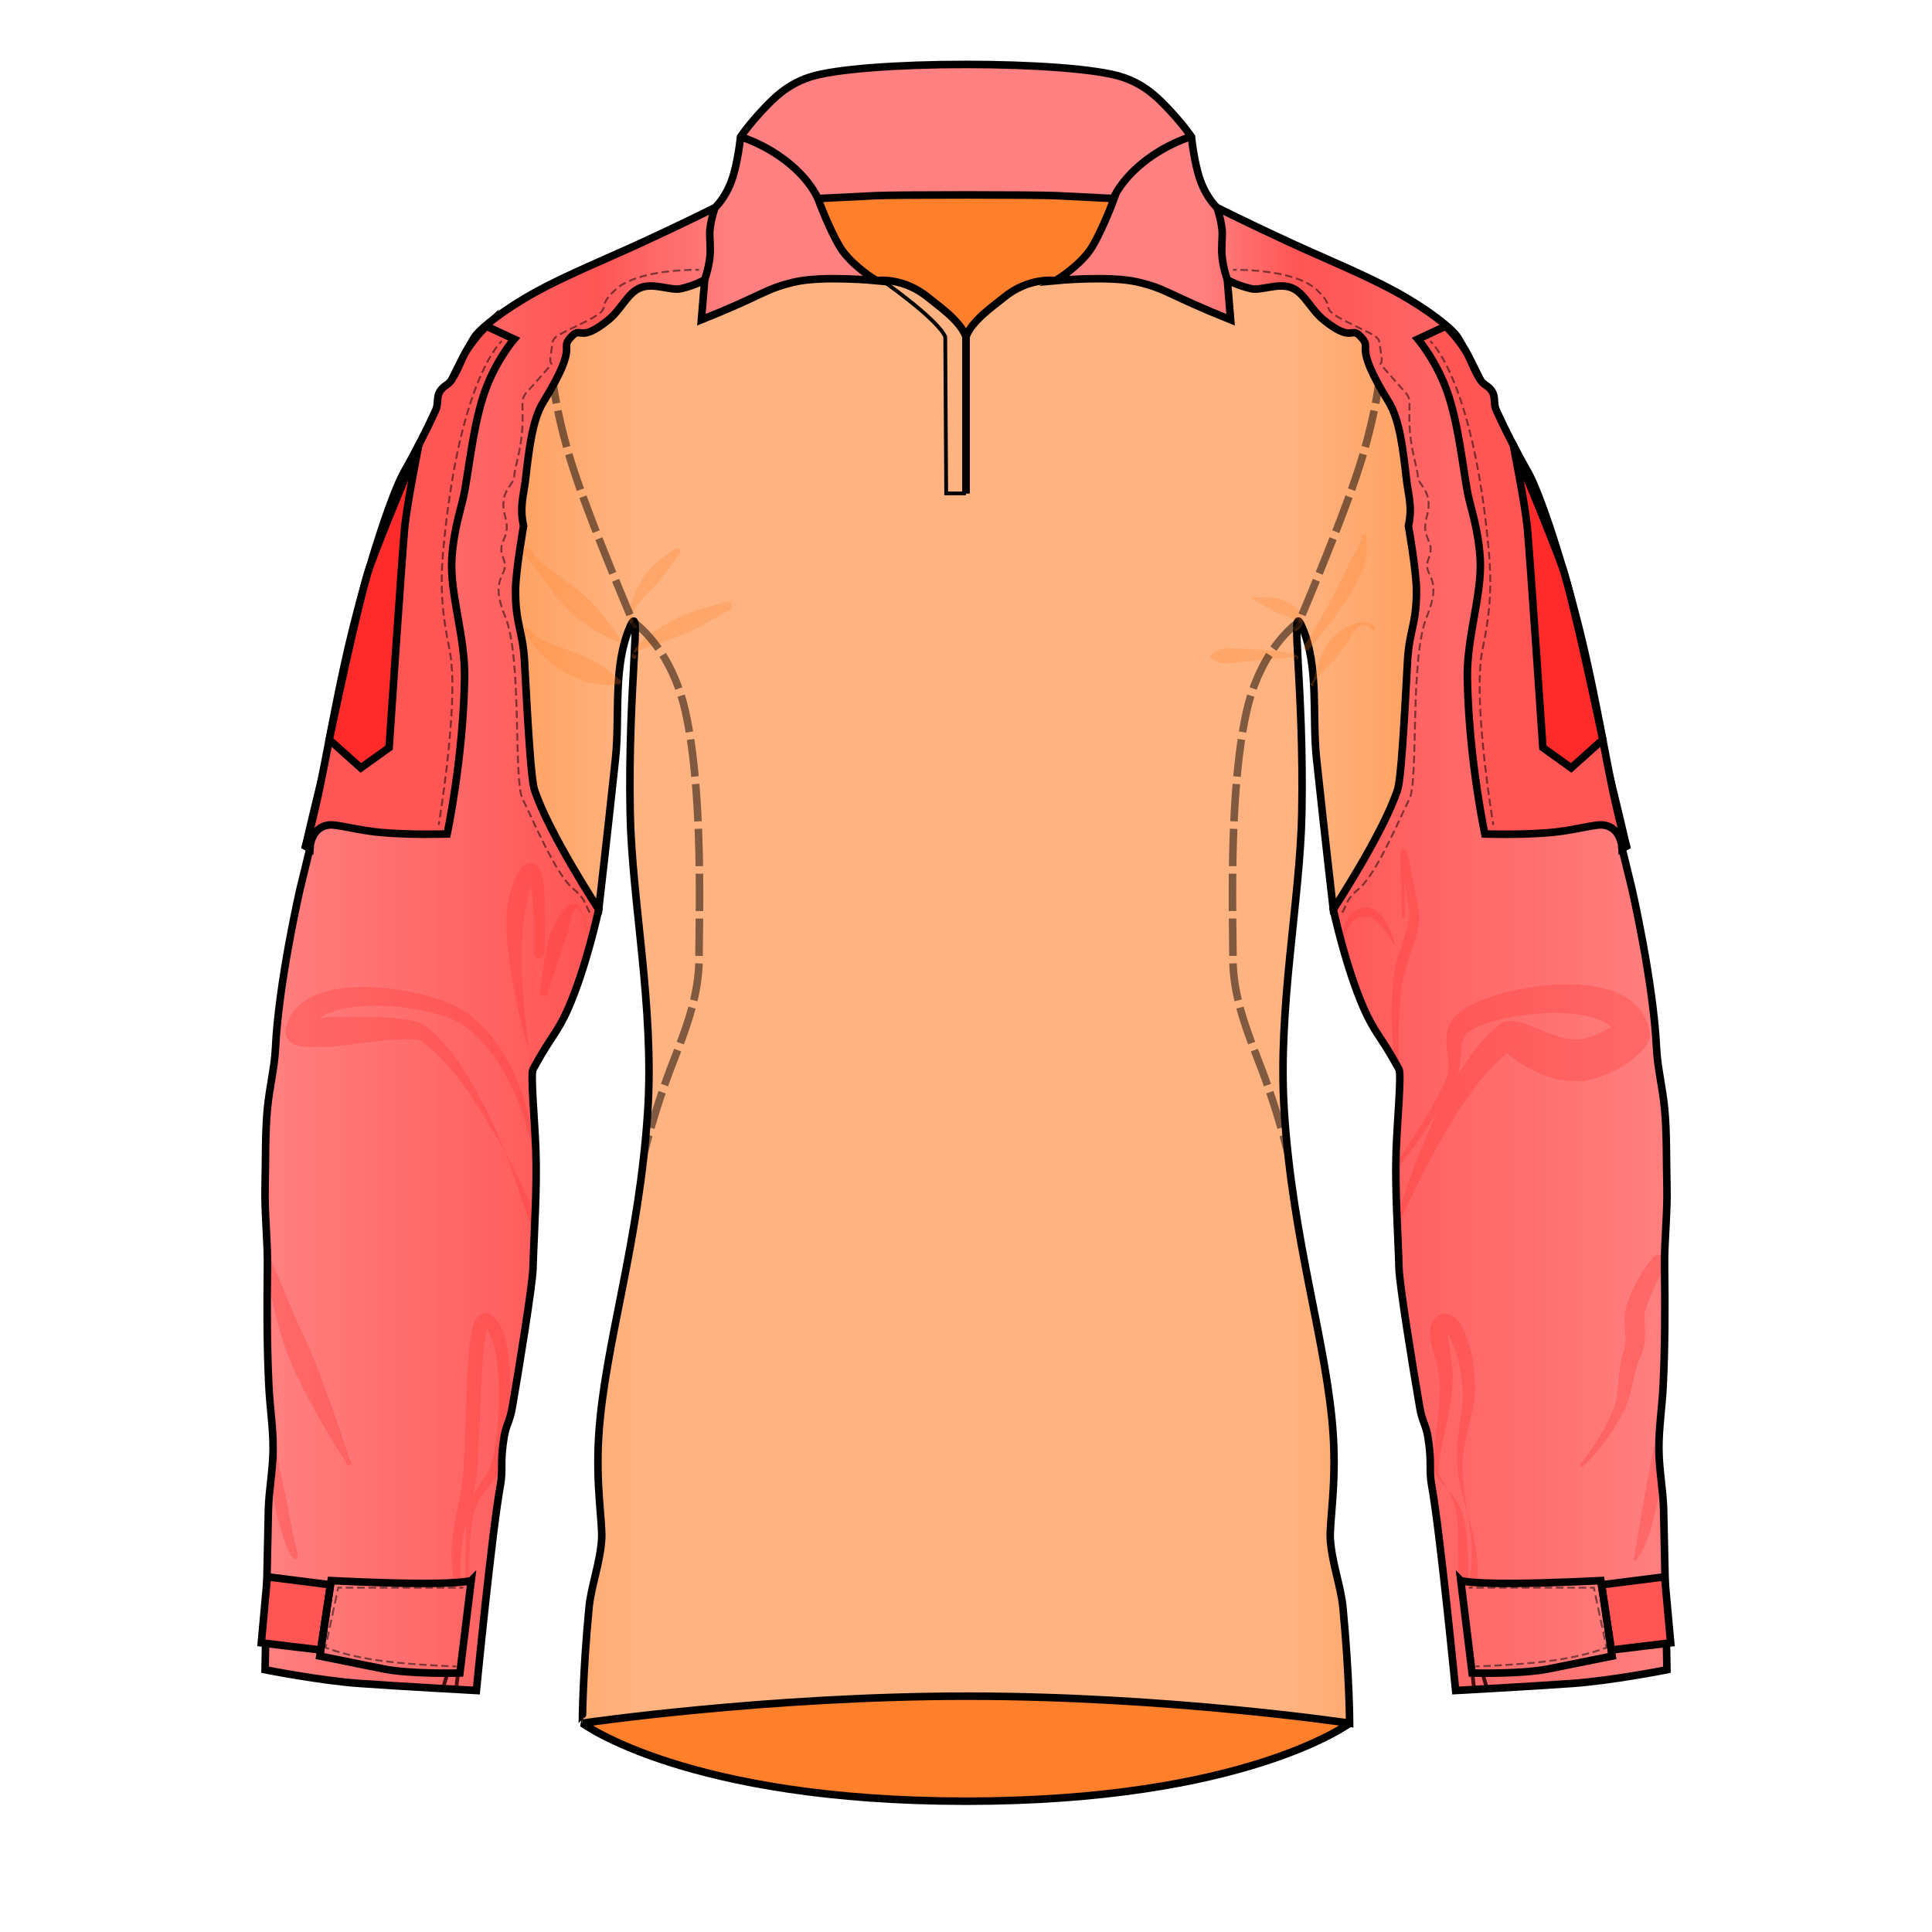 <svg xmlns="http://www.w3.org/2000/svg" xmlns:xlink="http://www.w3.org/1999/xlink" viewBox="0 0 256 256">
    <defs>
        <linearGradient id="innoGrad2">
            <stop offset="0" stop-color="#ff7f2a" stop-opacity=".502"/>
            <stop offset=".183" stop-color="#ff7f2a" stop-opacity="0"/>
            <stop offset=".811" stop-color="#ff7f2a" stop-opacity="0"/>
            <stop offset="1" stop-color="#ff7f2a" stop-opacity=".502"/>
        </linearGradient>
        <linearGradient id="innoGrad1">
            <stop offset="0" stop-color="#ff2a2a" stop-opacity="0"/>
            <stop offset=".236" stop-color="#ff2a2a" stop-opacity=".502"/>
            <stop offset=".332" stop-color="#ff2a2a" stop-opacity="0"/>
            <stop offset=".669" stop-color="#ff2a2a" stop-opacity="0"/>
            <stop offset=".737" stop-color="#ff2a2a" stop-opacity=".502"/>
            <stop offset="1" stop-color="#ff2a2a" stop-opacity="0"/>
        </linearGradient>
        <linearGradient id="linearGradient977" x1="35.109" x2="220.888" y1="116.271" y2="116.271" gradientUnits="userSpaceOnUse" xlink:href="#innoGrad1"/>
        <linearGradient id="linearGradient1004" x1="59.5" x2="196.5" y1="122.687" y2="122.687" gradientUnits="userSpaceOnUse" xlink:href="#innoGrad2"/>
    </defs>
    <g>
        <path fill="#ff7f2a" stroke="#000" stroke-linejoin="bevel" stroke-miterlimit="10" d="M77.167 228.333S91 238.667 128 238.667s50.834-10.333 50.834-10.333l-48.396-13.146z"/>
        <path fill="#ffb380" d="M128.25 224.75c26.688 0 50.584 3.584 50.584 3.584s-.026-6.406-.887-15.334c-.271-2.799-1.446-5.822-1.67-9.008-.151-2.166.816-7.127.379-13.867-.777-11.988-5.365-25.406-6.49-42.947-.879-13.727 2.113-27.778 2.334-39.512.316-16.758-1.661-28.434 0-24.666 2.328 5.279 1.339 11.837 1.943 17.499 1.17 10.96 2.224 20.001 2.224 20.001l19.333-7V75.166l-14.166-35.69L128 17 74.167 39.476 60 75.166V113.5l19.333 7s1.054-9.041 2.224-20.001c.604-5.662-.385-12.22 1.943-17.499 1.661-3.768-.316 7.908 0 24.666.221 11.733 3.213 25.784 2.333 39.512-1.125 17.54-5.712 30.958-6.49 42.946-.438 6.741.53 11.702.378 13.868-.223 3.185-1.399 6.208-1.669 9.008-.861 8.928-.886 15.333-.887 15.333.002 0 24.398-3.583 51.085-3.583z"/>
        <path fill="url(#linearGradient1004)" stroke="#000" stroke-miterlimit="10" d="M128.25 224.75c26.688 0 50.584 3.584 50.584 3.584s-.026-6.406-.887-15.334c-.271-2.799-1.446-5.822-1.67-9.008-.151-2.166.816-7.127.379-13.867-.777-11.988-5.365-25.406-6.49-42.947-.879-13.727 2.113-27.778 2.334-39.512.316-16.758-1.661-28.434 0-24.666 2.328 5.279 1.339 11.837 1.943 17.499 1.17 10.96 2.224 20.001 2.224 20.001l19.333-7V75.166l-14.166-35.69L128 17 74.167 39.476 60 75.166V113.5l19.333 7s1.054-9.041 2.224-20.001c.604-5.662-.385-12.22 1.943-17.499 1.661-3.768-.316 7.908 0 24.666.221 11.733 3.213 25.784 2.333 39.512-1.125 17.54-5.712 30.958-6.49 42.946-.438 6.741.53 11.702.378 13.868-.223 3.185-1.399 6.208-1.669 9.008-.861 8.928-.886 15.333-.887 15.333.002 0 24.398-3.583 51.085-3.583z"/>
        <path fill="#ff7f2a" d="M99.25 27.5L128 16.375 156.625 27.5l-16.103 9.633s-4.21.288-6.585 1.606S128 44.625 128 44.625s-2.93-3.98-5.549-5.621c-2.619-1.641-10.764-2.379-10.764-2.379z"/>
    </g>
    <g id="pgatternLayer">
        <path fill="#ff8080" fill-opacity="1" d="M107.188 10.25c-2.963 1.004-4.691 2.785-6.125 4.313-1.827 1.945-2.938 3.563-2.938 3.563s-.335 3.446-1.188 5.813c-.853 2.367-2.187 3.561-2.187 3.561s-4.188 2.111-10 4.781c-4.294 1.973-9.713 4.188-13.75 6.406-4.243 2.331-7.508 4.928-8.188 6.063C51.25 64.063 40.5 112.125 40.5 112.125l.563.313-1.25 5.125c-.092.378-2.899 12.617-3.313 21.375-.117 2.472-.796 5.147-1.063 7.938-.316 3.306-.221 6.779-.313 10.375-.089 3.51.362 7.118.313 10.75-.072 5.249-.059 10.605.188 15.625.143 2.909.58 5.582.563 8.375-.017 2.756-.568 5.544-.625 8.063-.282 12.372-.438 21.188-.438 21.188s7.25 1.438 12.5 1.813 15.5.938 15.5.938 2.049-20.991 3.188-27.25c.375-2.063-.09-2.944.5-6.438.261-1.544.732-1.907 1.063-3.813.915-5.271 2.688-16.25 2.75-18.438.141-4.918.563-10.525.375-15.688-.14-3.838-.72-10.05-.375-10.688 2.382-4.407 3.203-4.733 4.688-8.125 2.401-5.484 4.021-13.063 4.021-13.063s-6.646-10.125-8.521-15.875c-.441-1.354-.852-8.25-1.313-17-.213-4.038-1.218-4.971-1.188-9.438.018-2.526 1.063-8.5 1.063-8.5-.563-2.5.032-4.183.25-6.063.458-3.954.879-7.956 2.375-10.375 5.063-8.188 1.838-6.764 3.813-8.75 1.206-1.213 1 .938 4.75-2.063 1.783-1.426 2.57-3.632 4.313-4.313 1.783-.696 4.037.445 5.375.125 2.018-.482 3.125-1.188 3.125-1.188l-.438 5.313c8.392-3.364 8.409-4.087 12.313-5 3.732-.873 10.875-.188 10.875-.188s-3.344-2.019-4.813-4.438c-1.469-2.419-2.938-6.438-2.938-6.438l7.553-.377c2.812-.14 21.333-.14 24.145 0l7.553.377s-1.469 4.019-2.938 6.438c-1.469 2.419-4.813 4.438-4.813 4.438s7.143-.686 10.875.188c3.903.913 3.921 1.636 12.313 5l-.438-5.313s1.107.705 3.125 1.188c1.338.32 3.592-.821 5.375-.125 1.742.681 2.529 2.886 4.313 4.313 3.75 3 3.544.849 4.75 2.063 1.975 1.986-1.25.563 3.813 8.75 1.496 2.419 1.917 6.421 2.375 10.375.218 1.879.813 3.563.25 6.063 0 0 1.045 5.974 1.063 8.5.031 4.467-.975 5.399-1.188 9.438-.461 8.75-.871 15.646-1.313 17-1.875 5.75-8.521 15.875-8.521 15.875s1.619 7.579 4.021 13.063c1.484 3.393 2.305 3.719 4.688 8.125.345.639-.235 6.85-.375 10.688-.188 5.162.234 10.77.375 15.688.063 2.188 1.836 13.166 2.75 18.438.33 1.906.801 2.27 1.063 3.813.59 3.494.125 4.375.5 6.438 1.139 6.26 3.188 27.25 3.188 27.25s10.25-.563 15.5-.938 12.5-1.813 12.5-1.813-.155-8.814-.438-21.188c-.057-2.518-.608-5.307-.625-8.063-.018-2.793.42-5.465.563-8.375.246-5.02.26-10.375.188-15.625-.05-3.631.402-7.24.313-10.75-.092-3.596.004-7.068-.313-10.375-.266-2.789-.945-5.465-1.063-7.938-.413-8.758-3.221-20.997-3.313-21.375l-1.25-5.125.563-.313s-10.75-48.063-22.313-67.375c-.68-1.135-3.944-3.731-8.188-6.063-4.037-2.218-9.456-4.434-13.75-6.406-5.812-2.67-10-4.781-10-4.781s-1.336-1.196-2.188-3.563c-.852-2.367-1.188-5.813-1.188-5.813s-1.111-1.618-2.938-3.563c-1.434-1.527-3.162-3.309-6.125-4.313-6.739-2.282-34.887-2.282-41.625.002z"/>
    </g>
    <g fill="#ff2a2a" fill-opacity=".251">
        <path d="M70.737 126.294c.067-4.028-.068-6.467-.251-7.953-.11-.896-.242-1.474-.364-1.83a1.423 1.423 0 0 0-.173-.372c-.062-.081-.04-.002.032.06.05.045.128.092.23.12.11.03.216.031.307.016.19-.03.245-.089.252-.078.006.01-.035.088-.079.187-.054.123-.11.267-.17.443-.155.447-.29.966-.4 1.434-.135.578-.327 1.51-.42 1.939-.203.957-.58 2.97-.609 6.167-.016 1.807.07 4.082.354 7.09.263 2.787.774 6.268.87 7.723.02.33.116.495.116.495a.2.2 90 0 0 .386-.094s.01-.185-.115-.49c-.588-1.441-1.475-4.852-2.055-7.51-.637-2.916-1.02-5.324-1.236-7.119-.414-3.419-.341-5.386-.113-6.718.1-.611.263-1.336.507-2.12a12.22 12.22 0 0 1 .648-1.678 5.77 5.77 0 0 1 .37-.655c.119-.178.272-.38.46-.551.156-.144.42-.344.776-.414a1.286 1.286 0 0 1 1.036.243c.24.184.392.428.496.654.1.214.179.465.245.747.12.506.218 1.2.288 2.152.115 1.582.166 4.1.014 8.15a.702.702 90 0 1-1.402-.038zM71.107 154.558c-.143.009-.565-3.333-1.996-7.368-.717-2.022-1.682-4.205-2.98-6.232-1.3-2.029-2.914-3.874-4.917-5.25-.5-.32-1.19-.643-2.045-.947a23.293 23.293 0 0 0-2.915-.805 31.752 31.752 0 0 0-6.958-.685c-2.36.042-4.475.397-5.978 1.095-.743.344-1.275.745-1.62 1.17-.333.408-.51.857-.551 1.386a1.602 1.602 0 0 0-.108-.876 1.626 1.626 0 0 0-.408-.573c-.224-.202-.46-.294-.488-.306-.073-.03-.09-.039-.073-.046a.598.598 0 0 1 .124-.016c.452-.036.606-.043 1.45-.127.667-.067 1.426-.149 2.306-.244.757.003 2.094 0 2.851.003 2.195.006 4.126.044 5.758.201.915.088 1.698.21 2.342.376.349.09.665.194.944.318.292.129.572.291.802.5 2.36 1.91 4.31 4.77 5.62 6.958 2.051 3.427 3.566 6.95 4.294 8.73.91 2.22 1.53 4.031 1.821 4.878.421 1.227.544 1.604.916 2.639.284.787.548 1.5.832 2.288a91.704 91.704 0 0 1 .293.828c.04.116-.037-.106.003.01l.002.004v.003l.003.005.003.01.008.02.017.033a.413.413 0 0 0 .104.127.451.451 0 0 0 .291.106.451.451 90 0 0 0-.902.451.451 0 0 1 .423.295l.002.005v0l-.003-.01-.015-.043a36.357 36.357 0 0 0-.287-.797 52.067 52.067 0 0 0-.9-2.285 42.227 42.227 0 0 0-1.188-2.547 143.625 143.625 0 0 0-2.431-4.615c-.891-1.618-2.835-5.083-5.112-8.167-1.52-2.058-3.6-4.515-5.866-5.96-.027.018-.128.002-.296-.013a9.267 9.267 0 0 0-.651-.038 23.053 23.053 0 0 0-2.026.057c-1.497.096-3.343.297-5.48.572-.948.123-1.87.249-2.81.378-.876.023-1.694.039-2.402.035-.706-.004-1.334-.027-1.834-.092a5.287 5.287 0 0 1-.391-.065 3.347 3.347 0 0 1-.447-.123 2.153 2.153 0 0 1-.711-.413 1.807 1.807 0 0 1-.46-.64 1.736 1.736 0 0 1-.118-.95 5.602 5.602 0 0 1 1.568-3.037c.78-.786 1.758-1.34 2.797-1.728 2.058-.77 4.607-.985 7.113-.88 2.533.105 5.151.543 7.413 1.176 1.133.317 2.187.686 3.103 1.092.913.404 1.71.854 2.315 1.341 2.127 1.645 3.745 3.748 4.975 5.942 1.231 2.195 2.09 4.51 2.68 6.609 1.182 4.202 1.31 7.593 1.168 7.602a.063.063 90 0 0 .124-.01zM61.095 209.348c.001.005-.015-.033-.02-.115-.024-.494-.196-2.417.227-5.082.222-1.361.639-2.899 1.053-4.63.407-1.706.802-3.57.934-5.47.298-4.929.41-9.99.67-13.62.065-.909.139-1.722.226-2.421.035-.283.073-.546.112-.787.054-.359.111-.658.17-.904.052-.213.102-.369.147-.481.043-.111.08-.161.062-.149-.008.005-.037.03-.084.053a.525.525 0 0 1-.382.032c-.046-.016-.065-.032-.064-.035.236.14.509.455.774 1.006.27.564.493 1.293.668 2.133.376 1.8.513 4.009.508 6.09-.005 2.335-.188 4.55-.438 6.263-.14.95-.3 1.753-.468 2.39a9.025 9.025 0 0 1-.266.858c-.093.248-.18.428-.256.553-.422.683-.87 1.332-1.146 1.749-.391.59-.671 1.052-.908 1.562-.3.646-.48 1.273-.604 1.918-.174.908-.24 1.903-.268 2.784-.048 1.48-.067 3.126-.072 3.856-.01 1.076.03 2.541.03 2.553a.239.239 90 0 0 .476-.032c0 .012-.041-1.445-.013-2.513.025-.996.084-2.088.221-3.828.069-.87.187-1.808.41-2.642.156-.585.363-1.12.672-1.657.246-.428.527-.81.953-1.356.308-.394.795-1.002 1.289-1.708.146-.212.28-.47.403-.763.12-.284.234-.61.343-.977.207-.695.4-1.547.567-2.531.302-1.777.534-4.054.586-6.461.046-2.13-.049-4.46-.412-6.424-.168-.913-.403-1.788-.73-2.526-.306-.692-.736-1.358-1.36-1.775a1.51 1.51 0 0 0-.405-.196 1.29 1.29 0 0 0-.995.101c-.142.077-.26.174-.357.274a2.339 2.339 0 0 0-.428.644 5.062 5.062 0 0 0-.272.747c-.092.318-.172.678-.245 1.076-.046.27-.088.558-.126.862a45.26 45.26 0 0 0-.238 2.527c-.26 3.721-.335 8.768-.578 13.654-.07 1.754-.369 3.517-.695 5.23-.322 1.69-.675 3.347-.818 4.796-.29 2.838.047 4.872.182 5.406.023.09.024.141.025.146a.479.479 90 0 0 .94-.18zM46.495 193.665s-.17-.203-.309-.648a174.05 174.05 0 0 0-1.46-4.41c-1.023-2.973-2.405-6.79-3.844-10.242v-.002c-1.788-3.654-3.56-8.087-3.732-8.505-.6-1.45-.804-1.889-.995-2.306-.168-.366-.242-.535-.32-.797-.073-.246-.152-.626-.152-.623a.263.263 90 0 0-.514.106c.008.039.091.413.13.641.049.288.056.444.081.866.019.304.064 1.115.302 2.532.189 1.125.825 4.577 2.435 9.232v.002c1.448 3.514 3.405 7.118 5 9.836a92.567 92.567 0 0 0 2.453 3.962c.258.39.31.651.31.652a.341.341 90 0 0 .615-.296zM39.414 206.094c.082-.015-.108-.683-.303-1.519-.21-.9-.384-1.752-.55-2.623-.41-2.158-.37-2.135-.7-3.663-.142-.658-.479-2.11-.75-3.469-.304-1.527-.593-3.616-.736-4.41-.034-.186.012-.27.011-.264a.25.25 90 0 0-.498-.044c0 .006.028.102-.013.298-.204.969-.136 2.987-.013 4.591.116 1.505.282 2.825.401 3.594.154.99.386 2.119.849 3.715.237.82.547 1.787.891 2.63.34.832.709 1.499.833 1.476a.329.329 90 0 0 .578-.312z"/>
        <path d="M72.58 131.602c0 .002 0-.149.082-.4.166-.511.48-1.447.86-2.584.495-1.477 1.187-3.538 1.673-5.036l.098-.418c.245-1.024.45-1.66.6-2.057a5.285 5.285 0 0 1 .314-.683.208.208 0 0 1 .091-.094c.054-.025.123-.022.194.005.09.033.178.1.259.191.13.148.29.412.469.956.163.5.47 1.615.764 4.114a.07.07 90 0 0 .14-.017c-.295-2.504-.616-3.63-.78-4.137a6.451 6.451 0 0 0-.424-1.03 2.359 2.359 0 0 0-.21-.342.79.79 0 0 0-.682-.337 1.147 1.147 0 0 0-.419.1c-.23.1-.485.279-.762.57-.394.413-.844 1.06-1.367 2.08-.069.132-.138.271-.208.416-.641 1.667-1.048 3.698-1.3 5.345a52.022 52.022 0 0 0-.341 2.743c-.027.267-.084.41-.085.41a.527.527 90 0 0 1.034.206z"/>
        <path fill="#ff7f2a" d="M82.69 85.429s-.148-.016-.26-.223c-.48-.894-1.978-3.343-4.203-5.556a21.978 21.978 0 0 0-.204-.2c-1.335-1.295-2.952-2.397-4.391-3.447-.733-.533-1.418-1.052-1.99-1.57a5.85 5.85 0 0 1-.057-.051c-.576-.535-.967-1.108-1.289-1.544a.55.55 90 0 0-.884.654c.357.483.878.985 1.371 1.622l.048.062c.48.63.991 1.346 1.541 2.09 1.08 1.463 2.311 3.039 3.738 4.273l.22.188c2.446 2.049 5.098 3.193 6.052 3.534.222.08.261.224.261.224a.037.037 90 0 0 .048-.056zM82.058 89.986s-.05.034-.101-.032c-.378-.478-2.203-1.923-4.496-2.955l-.054-.024c-1.334-.595-2.808-1.045-4.129-1.563-.663-.26-1.29-.539-1.83-.86a5.904 5.904 0 0 1-.629-.426c-.261-.204-.416-.48-.567-.716a.473.473 90 0 0-.796.512c.189.294.455.545.673.851.16.226.335.455.522.685.446.548.967 1.105 1.545 1.641 1.151 1.066 2.532 2.05 3.966 2.683l.058.025c2.503 1.087 4.916 1.02 5.511.855.083-.023.106.034.107.034a.372.372 90 0 0 .22-.71zM89.307 72.775c-.002.002-.078.122-.278.262-.26.182-.679.46-1.166.827-.735.556-1.639 1.326-2.402 2.293-.118.188-.229.369-.333.543-1.302 2.177-1.518 3.344-1.602 3.739-.05.24-.235 1.035-.185 1.542.018.191.067.43.196.67.097.182.244.374.472.548a.25.25 90 0 0 .304-.398 1.23 1.23 0 0 1-.34-.386 1.302 1.302 0 0 1-.15-.484c-.059-.521.119-.962.297-1.27.16-.275.779-1.226 2.45-2.819.138-.13.283-.267.436-.407.755-.867 1.425-1.777 1.946-2.503.346-.483.622-.879.811-1.126.144-.188.266-.25.264-.249a.532.532 90 0 0-.72-.782zM96.086 79.721c.073.2-3.707.796-6.933 2.489l-.167.089a24.94 24.94 0 0 0-2.314 1.393c-.707.484-1.327.974-1.803 1.435a5.58 5.58 0 0 0-.598.67c-.157.212-.27.414-.322.59a.613.613 0 0 0-.028.236c.007.067.033.115.068.136.036.022.069.01.097-.004.033-.017.05-.029.099-.041a.325.325 90 0 1-.294.578.638.638 0 0 1-.175-.254.38.38 0 0 1 0-.27.423.423 0 0 1 .141-.174c.057-.044.127-.083.2-.12.143-.07.344-.151.56-.234.222-.084.488-.18.777-.283.582-.207 1.29-.453 2.066-.733a82.388 82.388 0 0 0 2.627-.992c3.305-1.323 6.42-3.467 6.493-3.267a.67.67 90 0 0-.494-1.244z"/>
        <path stroke="#000" stroke-miterlimit="10" stroke-width=".5" d="M59.3 221.706l-.62 2.043M60.689 221.693l-.249 2.157"/>
        <path d="M186.175 121.433l-.002-.066c-.07-3.66-.071-5.926-.016-7.167.013-.312.03-.557.051-.741.01-.092.021-.168.033-.227a.595.595 0 0 1 .032-.122c.004-.009.01-.014.01-.007 0 .004-.003.025-.024.058a.34.34 0 0 1-.19.136.358.358 0 0 1-.295-.05c-.047-.031-.078-.07-.083-.075-.01-.012-.013-.015-.014-.011-.002.006.005.04.012.082.017.1.036.216.063.402.026.177.055.386.087.628.064.483.14 1.083.226 1.75.172 1.331.388 2.939.64 4.43.08.57.022 1.214-.13 1.94-.144.692-.369 1.43-.624 2.228l-.041.127c-.534 1.663-1.175 3.565-1.318 5.436-.446 4.898.048 9.546.284 11.191.06.414.066.646.067.648a.25.25 90 0 0 .496-.06c0 .003-.048-.221-.065-.634-.071-1.667-.237-6.247.416-11.01.262-1.693.934-3.389 1.491-5.13l.042-.132c.256-.81.484-1.625.613-2.412.136-.828.166-1.652-.01-2.424-.307-1.457-.587-3.034-.832-4.36a71.076 71.076 0 0 0-.34-1.746c-.051-.243-.1-.46-.147-.643a4.638 4.638 0 0 0-.137-.456 1.408 1.408 0 0 0-.075-.17.762.762 0 0 0-.055-.088.5.5 0 0 0-.12-.12.386.386 0 0 0-.553.104.445.445 0 0 0-.055.122.757.757 0 0 0-.02.095 2.33 2.33 0 0 0-.016.2 6.228 6.228 0 0 0-.007.263c-.003.198 0 .455.003.77.018 1.253.088 3.533.217 7.186l.002.066a.193.193 90 0 0 .385-.01zM185.059 155.09c-.027-.027 1.092-1.455 2.612-3.605 1.517-2.146 3.448-5.031 5.031-7.967.44-.762.64-1.56.75-2.34.109-.775.13-1.526.196-2.185.068-.68.177-1.2.391-1.606a1.84 1.84 0 0 1 .369-.489c.142-.134.323-.264.558-.387.447-.277 1.084-.574 1.914-.864.82-.286 1.78-.548 2.834-.768 2.113-.44 4.53-.695 6.814-.649 2.317.047 4.333.401 5.719 1.051.68.32 1.124.67 1.39 1.007.248.313.365.64.391 1.03a2.35 2.35 0 0 1 .204-1.365c.068-.146.15-.283.166-.309.058-.1.063-.121.041-.12-.037 0-.184.092-.351.197-.372.233-.877.548-1.515.878-.63.327-1.317.629-2.011.84-.7.212-1.33.308-1.876.29a6.798 6.798 0 0 1-1.227-.16 13.354 13.354 0 0 1-1.024-.268c-.824-.248-1.635-.563-2.434-.884-.787-.316-1.52-.62-2.173-.83a7.381 7.381 0 0 0-1.024-.258 4.014 4.014 0 0 0-.737-.06 2.55 2.55 0 0 0-.601.08c-.24.064-.527.182-.796.401-2.196 1.776-4.141 4.406-5.801 7.19-1.679 2.815-3.153 5.938-4.355 8.829a89.255 89.255 0 0 0-2.763 7.57c-.307.99-.531 1.802-.664 2.37a7.05 7.05 0 0 0-.13.665c-.01.077-.014.138-.011.18a.19.19 0 0 0 .008.05c.002.006.005.01.008.014 0 .002.003.003.005.005l.003.002v.001h.001v.003h-.001l-.002.002h-.004a.008.008 90 0 1 0-.016h-.004l-.002.002h-.001l-.001.002v.001h.005a.038.038 0 0 0 .02-.008.196.196 0 0 0 .038-.033c.028-.031.062-.081.103-.147.082-.133.19-.333.32-.593.264-.519.623-1.275 1.067-2.203.89-1.859 2.117-4.398 3.594-7.108 1.479-2.714 3.194-5.57 5.051-8.067 1.875-2.52 3.812-4.556 5.685-5.727a1.848 1.848 0 0 1-.677.352 2.322 2.322 0 0 1-.442.076c-.208.018-.272.015-.3.049-.041.05.099.192.29.361.383.339 1.089.88 1.912 1.402a16.4 16.4 0 0 0 3.029 1.523c.503.188 1.037.353 1.594.48a11.3 11.3 0 0 0 2.32.293c1.364.024 2.648-.27 3.756-.674a14.656 14.656 0 0 0 2.933-1.477 13.68 13.68 0 0 0 1.987-1.552c.244-.233.448-.454.623-.672.08-.1.187-.24.293-.403.047-.073.141-.22.227-.403.044-.092.112-.247.164-.443.048-.178.124-.535.057-.977a6.243 6.243 0 0 0-1.728-3.397c-.86-.876-1.925-1.477-3.027-1.892-2.174-.819-4.823-1.033-7.373-.924-2.586.11-5.252.562-7.557 1.212a23.728 23.728 0 0 0-3.183 1.129c-.94.419-1.785.895-2.445 1.426-.419.355-.75.745-1.001 1.164-.251.419-.41.847-.507 1.268-.19.822-.14 1.643-.069 2.35.078.756.181 1.391.204 2.08.021.656-.038 1.289-.286 1.897-1.371 2.966-3.142 5.893-4.584 8.078-1.438 2.181-2.54 3.61-2.566 3.583a.364.364 90 0 0 .575.447zM195.776 209.854c.002-.008.044-.094.041-.26-.009-.702.067-2.649-.414-5.254-.27-1.398-.75-2.994-1.206-4.674-.457-1.684-.902-3.498-1.095-5.343-.193-1.825.059-3.714.314-5.507.26-1.826.505-3.46.367-4.904a22.054 22.054 0 0 0-.553-3.618c-.26-1.066-.578-1.964-.908-2.654-.338-.707-.659-1.13-.873-1.3-.094-.074-.131-.055-.04-.025a.473.473 0 0 0 .201.017.548.548 0 0 0 .205-.067c-.004.01.034-.026.033-.013 0 .013-.023.089-.027.241-.006.242.03.573.115 1.042.018.17.04.352.067.542.235 1.68.608 3.412.454 5.443-.173 2.628-.882 5.682-1.252 7.43-.253 1.196-.433 2.12-.52 2.886a6.62 6.62 0 0 0-.05 1.04c.014.306.063.536.142.705.442.787.79 1.345 1.07 1.827.357.616.585 1.07.765 1.544.232.614.355 1.204.432 1.786.11.83.14 1.777.148 2.66.015 1.437.029 2.507.039 3.703.01 1.195-.029 2.627-.027 2.596a.676.676 90 0 0 1.35.09c.021-.326.053-1.325.013-2.711a50.077 50.077 0 0 0-.252-3.74c-.092-.923-.25-1.89-.529-2.766a7.06 7.06 0 0 0-.842-1.789c-.299-.452-.622-.835-1.097-1.374-.336-.382-.842-.945-1.366-1.63-.166-.201-.287-.477-.368-.824a5.702 5.702 0 0 1-.124-1.147c-.018-.815.063-1.801.2-3.02.206-1.817.648-4.85.604-7.308-.057-1.75-.54-3.236-1.016-4.93a24.284 24.284 0 0 1-.158-.588c-.095-.515-.167-1.055-.143-1.562.017-.353.082-.737.254-1.105.179-.383.457-.712.838-.95.199-.126.425-.215.67-.252.245-.037.482-.018.699.039.421.11.758.357 1.011.608.503.495.92 1.241 1.26 2.077.347.86.647 1.906.867 3.085.22 1.182.364 2.51.392 3.936.005 1.68-.446 3.489-.858 5.208-.42 1.753-.831 3.518-.829 5.241.007 1.808.257 3.622.534 5.356.276 1.733.573 3.35.665 4.753.19 2.584-.148 4.45-.34 5.03-.046.14-.034.214-.033.206a.595.595 90 0 0 1.17.224zM209.809 194.291c.002-.002.098-.146.325-.354 1.076-.99 3.331-3.592 4.982-6.91.643-1.197.97-2.618 1.248-3.838.31-1.354.57-2.5 1.049-3.493a5.947 5.947 0 0 0 .504-1.89c.066-.605.06-1.198.04-1.735-.019-.551-.048-.99-.046-1.433 0-.414.031-.73.096-.985.832-2.66 1.922-4.59 2.613-5.834.284-.51.019-1.116-.229-1.331-.248-.216-.933-.34-1.387.173-1.006 1.137-2.428 3.316-3.427 6.186-.218.6-.282 1.214-.294 1.753-.012.551.029 1.124.061 1.604.035.522.063.974.051 1.412a4.2 4.2 0 0 1-.176 1.172c-.489 1.339-.625 2.795-.743 4.1-.116 1.27-.221 2.521-.592 3.585-1.355 3.375-3.22 5.875-4.124 7.131-.175.244-.313.341-.31.339a.25.25 90 0 0 .359.348zM216.911 206.674c.004-.007.006-.1.116-.25.438-.596 1.648-2.598 2.613-7.518.063-.32.12-.631.173-.932.753-4.318.314-6.538.127-7.27-.05-.195-.012-.292-.013-.298a.25.25 90 0 0-.498.044c0-.006.053.078.01.264-.16.708-.68 2.756-1.412 6.948l-.16.916c-.836 4.798-1.188 6.977-1.3 7.649-.027.17-.1.216-.096.21a.25.25 90 0 0 .44.237z"/>
        <path d="M184.85 125.094c0-.001-.04-.052-.066-.16-.093-.388-.417-1.375-.927-2.336-.323-.609-.742-1.248-1.254-1.707a2.704 2.704 0 0 0-.893-.55 1.889 1.889 0 0 0-1.106-.058l-.045.011c-.19.046-.496.12-.797.263-.345.164-.68.414-.97.82-.284.397-.51.924-.693 1.64-.173.679-.312 1.552-.412 2.683-.005.06-.015.12-.022.18a.099.099 90 0 0 .196.024c.007-.06.012-.12.022-.18.18-1.116.42-1.942.684-2.549.28-.64.579-1.015.851-1.234.263-.211.51-.285.729-.33.214-.044.44-.063.704-.128l.06-.016a.906.906 0 0 1 .452-.006c.173.038.369.123.586.264.44.286.89.747 1.307 1.266.649.81 1.15 1.667 1.37 2.01.06.092.066.157.066.156a.085.085 90 0 0 .158-.063z"/>
        <path fill="#ff7f2a" d="M173.517 86.04c-.097-.084 2.033-2.44 4.132-5.455 1.048-1.504 2.097-3.188 2.842-4.831.094-.207.184-.414.268-.62a12.17 12.17 0 0 0 .33-1.877c.069-.8-.017-1.285-.024-1.354-.019-.185.016-.304.016-.778a.324.324 90 0 0-.648 0c0 .386-.042.553-.095.674a29.9 29.9 0 0 1-1.445 2.556c-.08.187-.163.376-.248.568-.684 1.537-1.533 3.217-2.39 4.803-1.7 3.151-3.377 5.841-3.476 5.756a.463.463 90 0 0 .738.558zM174.09 90.757c-.26-.126.29-.787.998-1.54.775-.824 1.687-1.729 2.61-2.911l.14-.181c.367-.481.662-.971.942-1.434.317-.523.618-1.013.965-1.362a1.94 1.94 0 0 1 .429-.336 1.17 1.17 0 0 1 .665-.155c.177.015.344.075.501.174.158.1.311.24.467.43a.25.25 90 0 0 .386-.32c-.19-.23-.405-.398-.631-.511a1.764 1.764 0 0 0-.695-.18 3.097 3.097 0 0 0-.865.093 6.425 6.425 0 0 0-.631.179 7.048 7.048 0 0 0-1.738.878 6.207 6.207 0 0 0-1.547 1.522c-.914 1.278-1.373 2.695-1.68 3.724-.3 1.014-.507 1.83-.763 1.706a.25.25 90 0 0 .448.224zM166.106 79.508s.09-.028.215.05c.189.116.555.344.948.576.625.37 1.41.805 2.195 1.135.05.022.102.043.152.063.37.153.755.299 1.124.451.343.141.59.256.778.367.087.052.157.101.206.143a.297.297 0 0 1 .103.15c.017.063.01.15-.048.257-.058.107-.16.225-.32.347a.325.325 90 0 0 .394.516c.196-.15.362-.3.493-.457a1.52 1.52 0 0 0 .296-.525c.061-.198.073-.402.039-.61a1.82 1.82 0 0 0-.212-.587c-.202-.365-.52-.7-.886-.988a5.717 5.717 0 0 0-1.438-.807c-.893-.35-1.855-.448-2.596-.46-.487-.01-.896.018-1.136.038-.149.012-.22-.051-.221-.051a.2.2 90 0 0-.086.392zM160.51 87.19s.002-.013.006-.001c.1.26 1.068.787 2.43.724 1.326-.167 2.866-.321 3.939-.423.87-.083 1.629-.15 2.18-.196.761-.065 1.516-.125 1.753-.145.309-.024.487-.04.615-.05.1-.007.17-.012.225-.013a.673.673 0 0 1 .159.01.2.2 0 0 1 .074.028c.005.004.005.005.006.004v-.005s0 .003-.005.01a.137.137 0 0 1-.025.027.633.633 0 0 1-.125.078.077.077 90 0 0 .07.138.786.786 0 0 0 .155-.1.313.313 0 0 0 .052-.053.186.186 0 0 0 .03-.067.153.153 0 0 0-.001-.077.187.187 0 0 0-.036-.065.499.499 0 0 0-.118-.094 2.79 2.79 0 0 0-.398-.201 4.288 4.288 0 0 0-.63-.19c-.355-.083-.9-.181-1.789-.277a50 50 0 0 0-2.214-.179c-1.372-.085-2.366-.12-3.997-.194-1.378.044-2.295.668-2.369.938-.003.012-.006 0-.006 0a.186.186 90 0 0 .02.372z"/>
        <path stroke="#000" stroke-miterlimit="10" stroke-width=".5" d="M196.516 222.01l.62 2.043M195.127 221.998l.248 2.156"/>
    </g>
    <g>
        <path fill="url(#linearGradient977)" d="M107.185 10.251c-2.963 1.004-4.691 2.785-6.125 4.313-1.827 1.945-2.938 3.563-2.938 3.563s-.335 3.446-1.188 5.813c-.853 2.367-2.187 3.561-2.187 3.561s-4.188 2.111-10 4.781c-4.294 1.973-9.713 4.188-13.75 6.406-4.243 2.331-7.508 4.928-8.188 6.063-11.562 19.313-22.312 67.375-22.312 67.375l.563.313-1.25 5.125c-.092.378-2.899 12.617-3.313 21.375-.117 2.472-.796 5.147-1.063 7.938-.316 3.306-.221 6.779-.313 10.375-.089 3.51.362 7.118.313 10.75-.072 5.249-.059 10.605.188 15.625.143 2.909.58 5.582.563 8.375-.017 2.756-.568 5.544-.625 8.063-.282 12.372-.438 21.188-.438 21.188s7.25 1.438 12.5 1.813 15.5.938 15.5.938 2.049-20.991 3.188-27.25c.375-2.063-.09-2.944.5-6.438.261-1.544.732-1.907 1.063-3.813.915-5.271 2.688-16.25 2.75-18.438.141-4.918.563-10.525.375-15.688-.14-3.838-.72-10.05-.375-10.688 2.382-4.407 3.203-4.733 4.688-8.125 2.401-5.485 4.021-13.063 4.021-13.063s-6.646-10.125-8.521-15.875c-.441-1.354-.852-8.25-1.313-17-.213-4.038-1.218-4.971-1.188-9.438.018-2.526 1.063-8.5 1.063-8.5-.563-2.5.032-4.183.25-6.063.458-3.954.879-7.956 2.375-10.375 5.063-8.188 1.838-6.764 3.813-8.75 1.206-1.213 1 .938 4.75-2.063 1.783-1.426 2.57-3.632 4.313-4.313 1.783-.696 4.037.445 5.375.125 2.018-.482 3.125-1.188 3.125-1.188l-.438 5.313c8.392-3.364 8.409-4.087 12.313-5 3.732-.873 10.875-.188 10.875-.188s-3.344-2.019-4.813-4.438c-1.469-2.419-2.938-6.438-2.938-6.438l7.553-.377c2.812-.14 21.333-.14 24.145 0l7.553.377s-1.469 4.019-2.938 6.438c-1.469 2.419-4.813 4.438-4.813 4.438s7.143-.686 10.875.188c3.903.913 3.921 1.636 12.313 5l-.438-5.313s1.107.705 3.125 1.188c1.338.32 3.592-.821 5.375-.125 1.742.681 2.529 2.886 4.313 4.313 3.75 3 3.544.849 4.75 2.063 1.975 1.986-1.25.563 3.813 8.75 1.496 2.419 1.917 6.421 2.375 10.375.218 1.879.813 3.563.25 6.063 0 0 1.045 5.974 1.063 8.5.031 4.467-.975 5.399-1.188 9.438-.461 8.75-.871 15.646-1.313 17-1.875 5.75-8.521 15.875-8.521 15.875s1.619 7.578 4.021 13.063c1.484 3.393 2.305 3.719 4.688 8.125.345.639-.235 6.85-.375 10.688-.188 5.162.234 10.77.375 15.688.063 2.188 1.836 13.166 2.75 18.438.33 1.906.801 2.27 1.063 3.813.59 3.494.125 4.375.5 6.438 1.139 6.26 3.188 27.25 3.188 27.25s10.25-.563 15.5-.938 12.5-1.813 12.5-1.813-.155-8.814-.438-21.188c-.057-2.518-.608-5.307-.625-8.063-.018-2.793.42-5.465.563-8.375.246-5.02.26-10.375.188-15.625-.05-3.631.402-7.24.313-10.75-.092-3.596.004-7.068-.313-10.375-.266-2.789-.945-5.465-1.063-7.938-.413-8.758-3.221-20.997-3.313-21.375l-1.25-5.125.563-.313s-10.75-48.063-22.313-67.375c-.68-1.135-3.944-3.731-8.188-6.063-4.037-2.218-9.456-4.434-13.75-6.406-5.812-2.67-10-4.781-10-4.781s-1.336-1.196-2.188-3.563c-.852-2.367-1.188-5.813-1.188-5.813s-1.111-1.618-2.938-3.563c-1.434-1.527-3.162-3.309-6.125-4.313-6.739-2.282-34.887-2.282-41.625.002z"/>
        <path fill="none" stroke="#000" stroke-miterlimit="10" d="M107.188 10.25c-2.963 1.004-4.691 2.785-6.125 4.313-1.827 1.945-2.938 3.563-2.938 3.563s-.335 3.446-1.188 5.813c-.853 2.367-2.187 3.561-2.187 3.561s-4.188 2.111-10 4.781c-4.294 1.973-9.713 4.188-13.75 6.406-4.243 2.331-7.508 4.928-8.188 6.063C51.25 64.063 40.5 112.125 40.5 112.125l.563.313-1.25 5.125c-.092.378-2.899 12.617-3.313 21.375-.117 2.472-.796 5.147-1.063 7.938-.316 3.306-.221 6.779-.313 10.375-.089 3.51.362 7.118.313 10.75-.072 5.249-.059 10.605.188 15.625.143 2.909.58 5.582.563 8.375-.017 2.756-.568 5.544-.625 8.063-.282 12.372-.438 21.188-.438 21.188s7.25 1.438 12.5 1.813 15.5.938 15.5.938 2.049-20.991 3.188-27.25c.375-2.063-.09-2.944.5-6.438.261-1.544.732-1.907 1.063-3.813.915-5.271 2.688-16.25 2.75-18.438.141-4.918.563-10.525.375-15.688-.14-3.838-.72-10.05-.375-10.688 2.382-4.407 3.203-4.733 4.688-8.125 2.401-5.485 4.021-13.063 4.021-13.063s-6.646-10.125-8.521-15.875c-.441-1.354-.852-8.25-1.313-17-.213-4.038-1.218-4.971-1.188-9.438.018-2.526 1.063-8.5 1.063-8.5-.563-2.5.032-4.183.25-6.063.458-3.954.879-7.956 2.375-10.375 5.063-8.188 1.838-6.764 3.813-8.75 1.206-1.213 1 .938 4.75-2.063 1.783-1.426 2.57-3.632 4.313-4.313 1.783-.696 4.037.445 5.375.125 2.018-.482 3.125-1.188 3.125-1.188l-.438 5.313c8.392-3.364 8.409-4.087 12.313-5 3.732-.873 10.875-.188 10.875-.188s-3.344-2.019-4.813-4.438c-1.469-2.419-2.938-6.438-2.938-6.438l7.553-.377c2.812-.14 21.333-.14 24.145 0l7.553.377s-1.469 4.019-2.938 6.438c-1.469 2.419-4.813 4.438-4.813 4.438s7.143-.686 10.875.188c3.903.913 3.921 1.636 12.313 5l-.438-5.313s1.107.705 3.125 1.188c1.338.32 3.592-.821 5.375-.125 1.742.681 2.529 2.886 4.313 4.313 3.75 3 3.544.849 4.75 2.063 1.975 1.986-1.25.563 3.813 8.75 1.496 2.419 1.917 6.421 2.375 10.375.218 1.879.813 3.563.25 6.063 0 0 1.045 5.974 1.063 8.5.031 4.467-.975 5.399-1.188 9.438-.461 8.75-.871 15.646-1.313 17-1.875 5.75-8.521 15.875-8.521 15.875s1.619 7.578 4.021 13.063c1.484 3.393 2.305 3.719 4.688 8.125.345.639-.235 6.85-.375 10.688-.188 5.162.234 10.77.375 15.688.063 2.188 1.836 13.166 2.75 18.438.33 1.906.801 2.27 1.063 3.813.59 3.494.125 4.375.5 6.438 1.139 6.26 3.188 27.25 3.188 27.25s10.25-.563 15.5-.938 12.5-1.813 12.5-1.813-.155-8.814-.438-21.188c-.057-2.518-.608-5.307-.625-8.063-.018-2.793.42-5.465.563-8.375.246-5.02.26-10.375.188-15.625-.05-3.631.402-7.24.313-10.75-.092-3.596.004-7.068-.313-10.375-.266-2.789-.945-5.465-1.063-7.938-.413-8.758-3.221-20.997-3.313-21.375l-1.25-5.125.563-.313s-10.75-48.063-22.313-67.375c-.68-1.135-3.944-3.731-8.188-6.063-4.037-2.218-9.456-4.434-13.75-6.406-5.812-2.67-10-4.781-10-4.781s-1.336-1.196-2.188-3.563c-.852-2.367-1.188-5.813-1.188-5.813s-1.111-1.618-2.938-3.563c-1.434-1.527-3.162-3.309-6.125-4.313-6.739-2.282-34.887-2.282-41.625.002z"/>
        <path fill="none" stroke="#000" stroke-miterlimit="10" d="M161.25 27.5s.516 1.36.688 3c.082.78-.145 2.18 0 3.563.16 1.523.688 3 .688 3"/>
        <path fill="#f55" stroke="#000" stroke-miterlimit="10" d="M213.504 218.635l7.871-.947-.8-8.75-8.366 1.06z"/>
        <path fill="none" stroke="#000" stroke-miterlimit="10" d="M193.563 209.438l1.5 12.25s6.505.18 10.188-.563c3.683-.74 8.375-1.688 8.375-1.688l-1.5-10s-7 .375-12.25.375-6.313-.374-6.313-.374z"/>
        <g stroke="#000" opacity=".5">
            <g fill="none" stroke-miterlimit="10" stroke-width=".25">
                <path d="M194.625 210.375h.5"/>
                <path stroke-dasharray="1.004,.502" d="M195.627 210.375h14.81"/>
                <path d="M210.688 210.375h.5l.103.489"/>
                <path stroke-dasharray="1.095,.547" d="M211.405 211.399l1.309 6.157"/>
                <path d="M212.771 217.823l.104.489s-.159.065-.466.173"/>
                <path stroke-dasharray=".974,.487" d="M211.952 218.641c-1.112.363-3.19.952-6.015 1.359-3.431.495-7.892.714-9.635.785"/>
                <path d="M196.055 220.795l-.495.018"/>
            </g>
        </g>
        <g stroke="#000" opacity=".5">
            <g fill="none" stroke-miterlimit="10" stroke-width=".25">
                <path d="M163.375 35.75s.181-.004.497-.002"/>
                <path stroke-dasharray=".996,.498" d="M164.365 35.756c2.239.053 7.682.414 10.078 2.619 3.057 2.813-.318 2.125 4.369 4.438 4.687 2.313 3.75 1.625 4.188 4.063.438 2.438-1.125.125 1.5 3.188s2.25 1.813 2.25 5.5c0 3.687 1.125 6.563 1.125 7.625 0 1.062 2.135 1.936 1.188 5.25-.875 3.063 1.234 3.125.242 5.563-.992 2.438 2.046 2.13-.242 7.688s-1.063 21.75-2.313 24.188c-1.25 2.438-4.313 9.938-6.75 11.938-2.049 1.681-1.534 2.7-2.431 3.316"/>
                <path d="M177.348 121.257a2.961 2.961 0 0 1-.469.18"/>
            </g>
        </g>
        <g stroke="#000" opacity=".5">
            <g fill="none" stroke-miterlimit="10">
                <path d="M182.667 50.977s-.097.889-.395 2.466"/>
                <path stroke-dasharray="4.954,.991" d="M182.08 54.413a74.929 74.929 0 0 1-2.341 8.586c-2.4 7.163-7.593 19.369-7.593 19.369s-5.041 3.275-6.98 11.965c-2.397 10.75-1.791 27.738-1.791 32.667 0 5.925 2.571 11.21 4.291 16.001a107.709 107.709 0 0 1 2.22 6.94"/>
                <path d="M170.021 150.421c.416 1.495.636 2.413.636 2.413"/>
            </g>
        </g>
        <g stroke="#000" opacity=".5">
            <g fill="none" stroke-miterlimit="10">
                <path d="M73.333 50.977s.097.889.395 2.466"/>
                <path stroke-dasharray="4.954,.991" d="M73.919 54.413a75.138 75.138 0 0 0 2.341 8.586c2.4 7.163 7.592 19.369 7.592 19.369s5.042 3.275 6.98 11.965c2.398 10.75 1.792 27.738 1.792 32.667 0 5.924-2.571 11.209-4.292 16a108.343 108.343 0 0 0-2.22 6.94"/>
                <path d="M85.979 150.42a73.16 73.16 0 0 0-.636 2.413"/>
            </g>
        </g>
        <path fill="none" stroke="#000" stroke-miterlimit="10" d="M94.75 27.5s-.516 1.36-.688 3c-.082.78.145 2.18 0 3.563-.16 1.523-.688 3-.688 3"/>
        <path fill="#f55" stroke="#000" stroke-miterlimit="10" d="M43.791 209.997l-1.295 8.637-7.871-.946.8-8.75z"/>
        <path fill="none" stroke="#000" stroke-miterlimit="10" d="M62.438 209.438l-1.5 12.25s-6.505.179-10.188-.563l-8.375-1.688 1.5-10s7 .375 12.25.375 6.313-.374 6.313-.374z"/>
        <g stroke="#000" opacity=".5">
            <g fill="none" stroke-miterlimit="10" stroke-width=".25">
                <path d="M61.375 210.375h-.5"/>
                <path stroke-dasharray="1.004,.502" d="M60.373 210.375h-14.81"/>
                <path d="M45.313 210.375h-.5l-.105.489"/>
                <path stroke-dasharray="1.095,.547" d="M44.595 211.399l-1.309 6.157"/>
                <path d="M43.229 217.823l-.104.489s.159.065.466.173"/>
                <path stroke-dasharray=".974,.487" d="M44.048 218.641c1.113.363 3.19.952 6.015 1.359 3.43.495 7.892.714 9.635.785"/>
                <path d="M59.945 220.795l.495.018"/>
            </g>
        </g>
        <g stroke="#000" opacity=".5">
            <g fill="none" stroke-miterlimit="10" stroke-width=".25">
                <path d="M92.625 35.75s-.18-.004-.497-.002"/>
                <path stroke-dasharray=".996,.498" d="M91.635 35.756c-2.239.053-7.682.414-10.078 2.619-3.057 2.813.318 2.125-4.369 4.438-4.687 2.313-3.75 1.625-4.188 4.063-.438 2.438 1.125.125-1.5 3.188s-2.25 1.813-2.25 5.5c0 3.687-1.125 6.563-1.125 7.625 0 1.062-2.134 1.936-1.188 5.25.875 3.063-1.234 3.125-.242 5.563.992 2.438-2.046 2.13.242 7.688S68 103.44 69.25 105.878c1.25 2.438 4.313 9.938 6.75 11.938 2.048 1.681 1.534 2.7 2.43 3.316"/>
                <path d="M78.651 121.257a3 3 0 0 0 .469.18"/>
            </g>
        </g>
        <path fill="none" stroke="#000" stroke-miterlimit="10" d="M128 65.375v-20.75c-.75-2.135-3.74-4.153-4.938-5.149-3.431-2.851-6.938-2.289-6.938-2.289"/>
        <path fill="none" stroke="#000" stroke-miterlimit="10" stroke-width=".5" d="M128 65.375h-2.625l-.125-20.75c-1-2.345-8.375-7.482-8.375-7.482"/>
        <path fill="none" stroke="#000" stroke-miterlimit="10" d="M139.875 37.188s-3.506-.563-6.938 2.289c-1.197.996-4.188 3.014-4.938 5.149v20.75M98.125 18.125s3.153.901 6.25 3.375 4 4.813 4 4.813M157.765 18.125s-3.153.901-6.25 3.375-4 4.813-4 4.813"/>
    </g>
    <g stroke="#000">
        <path fill="#f55" stroke-miterlimit="10" d="M64.447 43.22l3.678 1.718s-2.352 2.727-3.813 6.75c-1.461 4.023-2.031 9.344-2.75 13.438-.324 1.844-1.424 4.782-1.688 8.813-.307 4.706 1.779 10.366 1.688 15.875-.178 10.72-2.313 20.688-2.313 20.688s-4.505.171-8.688-.188c-3.057-.262-5.885-1.112-6.938-1-2.492.265-2.563 3.125-2.563 3.125l-.563-.313s.978-3.375 2.011-8.419c1.157-5.649 2.472-13.385 4.301-20.643 2.344-9.299 5.202-17.821 6.75-20.563 1.262-2.235 2.865-5.254 4.188-8.188.35-.777.087-1.644.5-2.375.484-.858 1.096-.83 1.6-1.607.906-1.399 1.303-2.838 2.051-3.997 1.211-1.867 2.549-3.114 2.549-3.114z"/>
        <path fill="#ff2a2a" stroke-miterlimit="10" d="M47.813 101.75l3.75-2.688s1.75-26.001 2.063-29.188c.313-3.187 1.87-10.94 1.87-10.94s-5.098 12.195-6.528 16.254c-1.43 4.059-5.34 22.823-5.34 22.823z"/>
        <g opacity=".5">
            <g fill="none" stroke-miterlimit="10" stroke-width=".25">
                <path d="M66.5 45.188s-.124.105-.343.358"/>
                <path stroke-dasharray=".996,.498" d="M65.847 45.93c-1.544 2.029-5.416 8.771-7.097 26.82-.5 5.375-.105 8.891.813 13.313 1.201 5.788-.793 19.208-1.317 22.507"/>
                <path d="M58.205 108.822l-.08.49"/>
            </g>
        </g>
        <path fill="#f55" stroke-miterlimit="10" d="M191.553 43.22l-3.678 1.718s2.352 2.727 3.813 6.75c1.461 4.023 2.031 9.344 2.75 13.438.324 1.844 1.424 4.782 1.688 8.813.307 4.706-1.779 10.366-1.688 15.875.178 10.72 2.313 20.688 2.313 20.688s4.505.171 8.688-.188c3.057-.262 5.885-1.112 6.938-1 2.492.265 2.563 3.125 2.563 3.125l.563-.313s-.979-3.375-2.012-8.419c-1.156-5.649-2.472-13.385-4.301-20.643-2.344-9.299-5.202-17.821-6.75-20.563-1.262-2.235-2.865-5.254-4.188-8.188-.35-.777-.088-1.644-.5-2.375-.484-.858-1.096-.83-1.6-1.607-.906-1.399-1.304-2.838-2.052-3.997a18.256 18.256 0 0 0-2.547-3.114z"/>
        <path fill="#ff2a2a" stroke-miterlimit="10" d="M208.188 101.75l-3.75-2.688s-1.75-26.001-2.063-29.188c-.313-3.187-1.87-10.94-1.87-10.94s5.098 12.195 6.528 16.254c1.43 4.059 5.34 22.823 5.34 22.823z"/>
        <g opacity=".5">
            <g fill="none" stroke-miterlimit="10" stroke-width=".25">
                <path d="M189.5 45.188s.124.105.343.358"/>
                <path stroke-dasharray=".996,.498" d="M190.152 45.93c1.544 2.029 5.416 8.771 7.098 26.82.5 5.375.105 8.891-.813 13.313-1.201 5.788.794 19.208 1.316 22.507"/>
                <path d="M197.795 108.822l.08.49"/>
            </g>
        </g>
    </g>
</svg>
